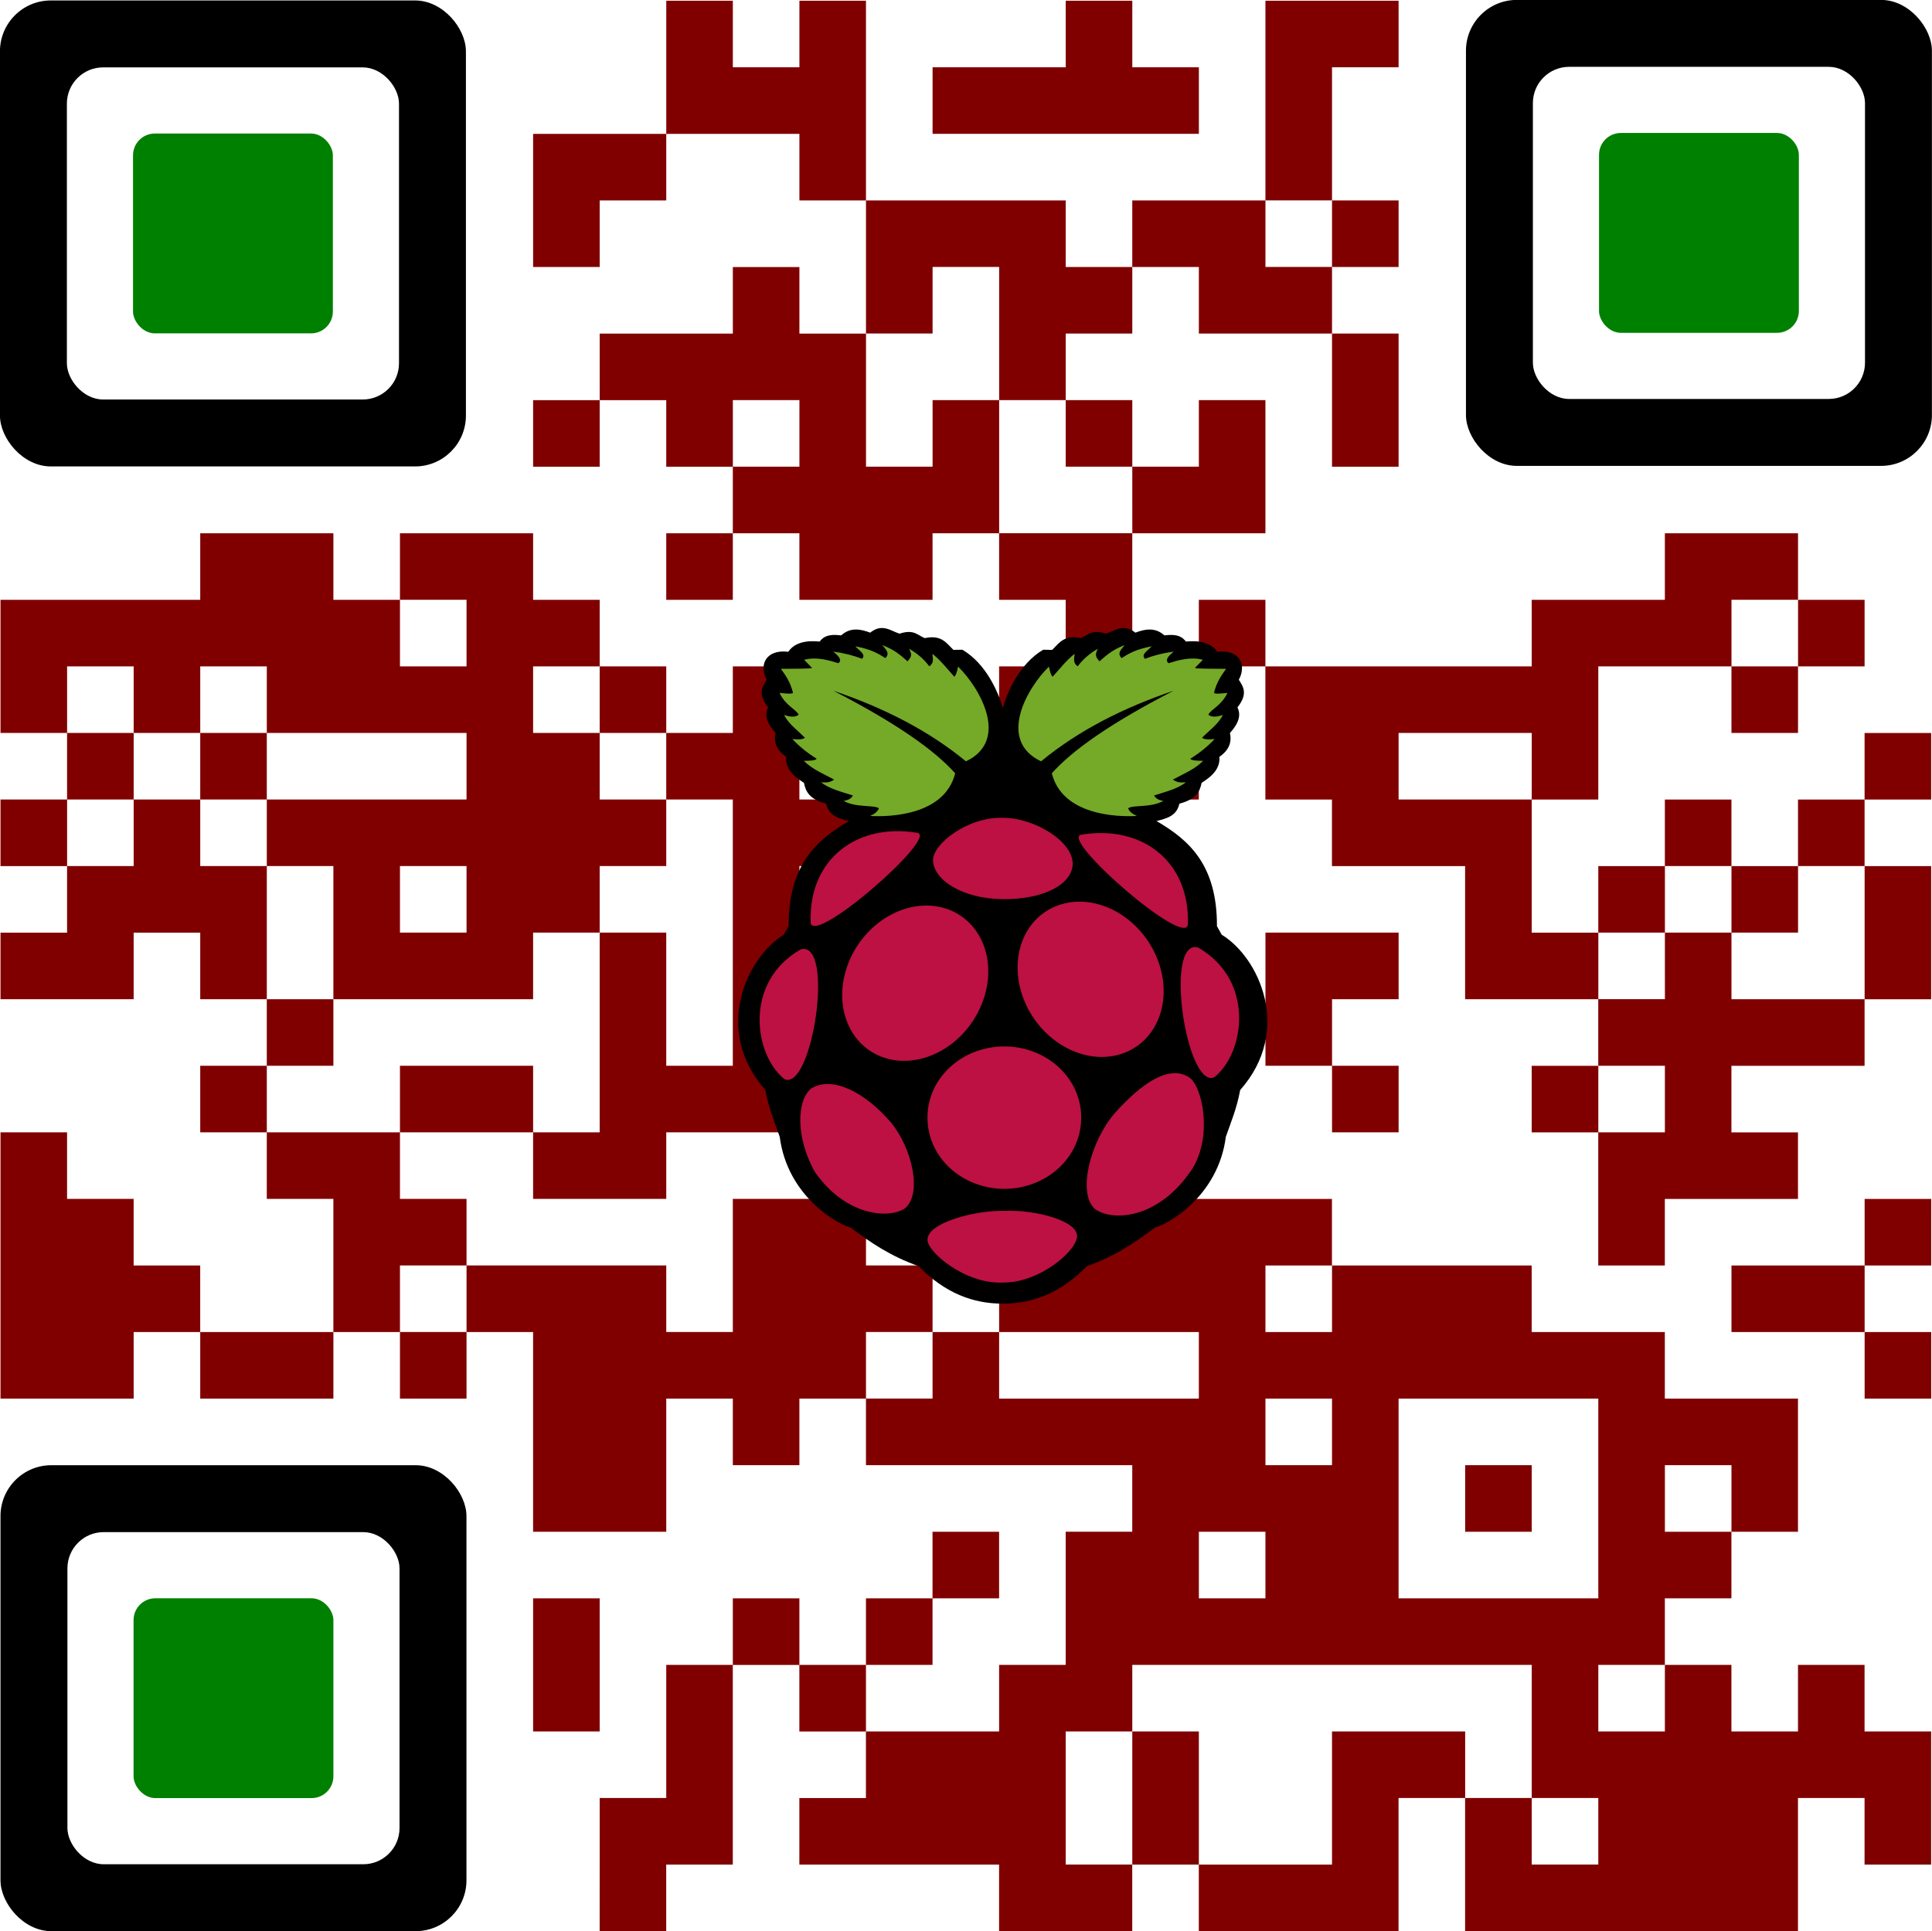 <?xml version="1.0" encoding="UTF-8" standalone="no"?>
<!-- Created with Inkscape (http://www.inkscape.org/) -->

<svg
   xmlns:dc="http://purl.org/dc/elements/1.1/"
   xmlns:cc="http://creativecommons.org/ns#"
   xmlns:rdf="http://www.w3.org/1999/02/22-rdf-syntax-ns#"
   xmlns:svg="http://www.w3.org/2000/svg"
   xmlns="http://www.w3.org/2000/svg"
   xmlns:sodipodi="http://sodipodi.sourceforge.net/DTD/sodipodi-0.dtd"
   xmlns:inkscape="http://www.inkscape.org/namespaces/inkscape"
   width="49.092mm"
   height="49.08mm"
   viewBox="0 0 173.948 173.905"
   id="svg3668"
   version="1.1"
   inkscape:version="0.91 r13725"
   sodipodi:docname="qr.svg"
   inkscape:export-filename="/home/paco/git/doc/es/img/qr.svg.png"
   inkscape:export-xdpi="776.09998"
   inkscape:export-ydpi="776.09998">
  <defs
     id="defs3670">
    <filter
       style="color-interpolation-filters:sRGB;"
       height="1.4"
       width="1.4"
       y="-0.2"
       x="-0.2"
       inkscape:label="Outline"
       id="filter3805">
      <feGaussianBlur
         in="SourceAlpha"
         stdDeviation="8"
         result="blur1"
         id="feGaussianBlur3807" />
      <feComposite
         in="blur1"
         in2="SourceGraphic"
         operator="out"
         result="composite1"
         id="feComposite3809" />
      <feColorMatrix
         values="1 0 0 0 0 0 1 0 0 0 0 0 1 0 0 0 0 0 100 -1 "
         result="colormatrix1"
         id="feColorMatrix3811" />
      <feGaussianBlur
         stdDeviation="0.5"
         result="blur2"
         id="feGaussianBlur3813" />
      <feComposite
         in="blur2"
         in2="blur2"
         operator="over"
         result="composite2"
         id="feComposite3815" />
      <feColorMatrix
         values="1 0 0 0 0 0 1 0 0 0 0 0 1 0 0 0 0 0 50 -5 "
         result="colormatrix2"
         id="feColorMatrix3817" />
      <feGaussianBlur
         stdDeviation="1"
         result="blur3"
         id="feGaussianBlur3819" />
      <feColorMatrix
         values="1 0 0 0 0 0 1 0 0 0 0 0 1 0 0 0 0 0 5 -1 "
         result="colormatrix3"
         id="feColorMatrix3821" />
      <feFlood
         flood-opacity="1"
         flood-color="rgb(255,255,255)"
         result="flood"
         id="feFlood3823" />
      <feComposite
         in="flood"
         in2="colormatrix3"
         k2="1"
         operator="in"
         result="composite3"
         id="feComposite3825" />
      <feComposite
         in="SourceGraphic"
         in2="colormatrix3"
         operator="out"
         result="composite4"
         id="feComposite3827" />
      <feComposite
         in="composite4"
         in2="composite3"
         k2="1"
         k3="1"
         operator="arithmetic"
         result="composite5"
         id="feComposite3829" />
    </filter>
  </defs>
  <sodipodi:namedview
     id="base"
     pagecolor="#ffffff"
     bordercolor="#666666"
     borderopacity="1.0"
     inkscape:pageopacity="0.0"
     inkscape:pageshadow="2"
     inkscape:zoom="1.4"
     inkscape:cx="30.741093"
     inkscape:cy="9.3881102"
     inkscape:document-units="px"
     inkscape:current-layer="g3381"
     showgrid="false"
     fit-margin-top="0"
     fit-margin-left="0"
     fit-margin-right="0"
     fit-margin-bottom="0"
     inkscape:window-width="1600"
     inkscape:window-height="836"
     inkscape:window-x="0"
     inkscape:window-y="27"
     inkscape:window-maximized="1" />
  <g
     inkscape:label="Capa 1"
     inkscape:groupmode="layer"
     id="layer1"
     transform="translate(-115.883,-51.124)">
    <g
       id="g3381">
      <g
         transform="translate(-382.379,-772.857)"
         id="g4436">
        <g
           id="g4602">
          <g
             id="g5353"
             transform="matrix(0.779,0,0,0.779,147.145,219.664)">
            <g
               id="g4586"
               transform="translate(-0.062,-169.312)">
              <rect
                 style="fill:#000000;stroke-width:0.1;stroke-miterlimit:4;stroke-dasharray:none"
                 id="rect4588"
                 width="53.855"
                 height="53.863"
                 x="450.785"
                 y="945.124"
                 ry="5.88" />
              <rect
                 style="fill:#ffffff;stroke-width:0.1;stroke-miterlimit:4;stroke-dasharray:none"
                 id="rect4590"
                 width="38.385"
                 height="38.391"
                 x="458.52"
                 y="952.86"
                 ry="4.191" />
              <rect
                 ry="2.521"
                 y="960.506"
                 x="466.165"
                 height="23.1"
                 width="23.096"
                 id="rect4592"
                 style="fill:#008000;stroke-width:0.1;stroke-miterlimit:4;stroke-dasharray:none" />
            </g>
            <g
               transform="translate(169.375,-169.375)"
               id="g4594">
              <rect
                 ry="5.88"
                 y="945.124"
                 x="450.785"
                 height="53.863"
                 width="53.855"
                 id="rect4596"
                 style="fill:#000000;stroke-width:0.1;stroke-miterlimit:4;stroke-dasharray:none" />
              <rect
                 ry="4.191"
                 y="952.86"
                 x="458.52"
                 height="38.391"
                 width="38.385"
                 id="rect4598"
                 style="fill:#ffffff;stroke-width:0.1;stroke-miterlimit:4;stroke-dasharray:none" />
              <rect
                 style="fill:#008000;stroke-width:0.1;stroke-miterlimit:4;stroke-dasharray:none"
                 id="rect4600"
                 width="23.096"
                 height="23.1"
                 x="466.165"
                 y="960.506"
                 ry="2.521" />
            </g>
            <path
               sodipodi:nodetypes="cccccccccccccccccccccccccccccccccccccccccccccccccccccccccccccccccccccccccccccccccccccccccccccccccccccccccccccccccccccccccccccccccccccccccccccccccccccccccccccccccccccccccccccccccccccccccccccccccccccccccccccccccccccccccccccccccccccccccccccccccccccccccccccccccccccccccccccccccccccccccccccccccccccccccccccccccccccccccccccccccccccccccccccccccccccccccccccccccccccccccccccccccccccccccccccccccccccccccccccccccccccccccccccccccccccccccccccccccccccccccccccccccccccccccccccccccccccccccccccccccccccccccccccccccccccccccccccccccccccccccccccccccccccccccccccccccccccccccccccccccccccccccccccccccccccccccccccccccccccccccccccccccccccccccccccccccccccccccccccccccccccccccccccccccccccccccccccccccccccccccccccccccccccccccccccccccccccccccccccccccccccccccccccccccccccccccccccccccccccccccccccccccccccccccccccccccccccccccccccccccccccccccccccccccccccccccccccccccccccccccccccccccccccccccccccccccccccccccccccccccccccccccccccccccccccccccccccccccccccccccccccccccccccccccccccccccccccccccccccccccccccccccccccccccccccccccccccccccccccccccccccccccccccccccccccccccccccccccccccccccccccccccccccccccccccccccccccccccccccccccccccc"
               inkscape:connector-curvature="0"
               id="path4507"
               d="m 520.038,991.29 0,-7.695 3.847,0 3.847,0 0,-7.695 0,-7.695 3.847,0 3.847,0 0,-3.847 0,-3.847 3.847,0 3.847,0 0,3.847 0,3.847 3.847,0 3.847,0 0,-3.847 0,-3.847 3.847,0 3.847,0 0,-3.847 0,-3.847 3.847,0 3.847,0 0,3.847 0,3.847 -3.847,0 -3.847,0 0,3.847 0,3.847 -3.847,0 -3.847,0 0,3.847 0,3.847 7.695,0 7.695,0 0,-3.847 0,-3.847 3.847,0 3.847,0 0,-7.695 0,-7.695 3.847,0 3.847,0 0,-3.847 0,-3.847 -15.389,0 -15.389,0 0,-3.847 0,-3.847 -3.847,0 -3.847,0 0,3.847 0,3.847 -3.847,0 -3.847,0 0,-3.847 0,-3.847 -3.847,0 -3.847,0 0,7.695 0,7.695 -7.695,0 -7.695,0 0,-11.542 0,-11.542 -3.847,0 -3.847,0 0,3.847 0,3.847 -3.847,0 -3.847,0 0,-3.847 0,-3.847 -3.847,0 -3.847,0 0,3.847 0,3.847 -7.695,0 -7.695,0 0,-3.847 0,-3.847 -3.847,0 -3.847,0 0,3.847 0,3.847 -7.695,0 -7.695,0 0,-15.389 0,-15.389 3.847,0 3.847,0 0,3.847 0,3.847 3.847,0 3.847,0 0,3.847 0,3.847 3.847,0 3.847,0 0,3.847 0,3.847 7.695,0 7.695,0 0,-7.695 0,-7.695 -3.847,0 -3.847,0 0,-3.847 0,-3.847 -3.847,0 -3.847,0 0,-3.847 0,-3.847 3.847,0 3.847,0 0,-3.847 0,-3.847 -3.847,0 -3.847,0 0,-3.847 0,-3.847 -3.847,0 -3.847,0 0,3.847 0,3.847 -7.695,0 -7.695,0 0,-3.847 0,-3.847 3.847,0 3.847,0 0,-3.847 0,-3.847 -3.847,0 -3.847,0 0,-3.847 0,-3.847 3.847,0 3.847,0 0,-3.847 0,-3.847 -3.847,0 -3.847,0 0,-7.695 0,-7.695 11.542,0 11.542,0 0,-3.847 0,-3.847 7.695,0 7.695,0 0,3.847 0,3.847 3.847,0 3.847,0 0,-3.847 0,-3.847 7.695,0 7.695,0 0,3.847 0,3.847 3.847,0 3.847,0 0,3.847 0,3.847 3.847,0 3.847,0 0,3.847 0,3.847 3.847,0 3.847,0 0,-3.847 0,-3.847 3.847,0 3.847,0 0,7.695 0,7.695 3.847,0 3.847,0 0,-3.847 0,-3.847 7.695,0 7.695,0 0,-3.847 0,-3.847 3.847,0 3.847,0 0,-3.847 0,-3.847 -3.847,0 -3.847,0 0,-3.847 0,-3.847 -3.847,0 -3.847,0 0,3.847 0,3.847 -7.695,0 -7.695,0 0,-3.847 0,-3.847 -3.847,0 -3.847,0 0,3.847 0,3.847 -3.847,0 -3.847,0 0,-3.847 0,-3.847 3.847,0 3.847,0 0,-3.847 0,-3.847 -3.847,0 -3.847,0 0,-3.847 0,-3.847 -3.847,0 -3.847,0 0,3.847 0,3.847 -3.847,0 -3.847,0 0,-3.847 0,-3.847 3.847,0 3.847,0 0,-3.847 0,-3.847 7.695,0 7.695,0 0,-3.847 0,-3.847 3.847,0 3.847,0 0,3.847 0,3.847 3.847,0 3.847,0 0,-7.695 0,-7.695 -3.847,0 -3.847,0 0,-3.847 0,-3.847 -7.695,0 -7.695,0 0,3.847 0,3.847 -3.847,0 -3.847,0 0,3.847 0,3.847 -3.847,0 -3.847,0 0,-7.695 0,-7.695 7.695,0 7.695,0 0,-7.695 0,-7.695 3.847,0 3.847,0 0,3.847 0,3.847 3.847,0 3.847,0 0,-3.847 0,-3.847 3.847,0 3.847,0 0,11.542 0,11.542 11.542,0 11.542,0 0,3.847 0,3.847 3.847,0 3.847,0 0,-3.847 0,-3.847 7.695,0 7.695,0 0,-11.542 0,-11.542 7.695,0 7.695,0 0,3.847 0,3.847 -3.847,0 -3.847,0 0,7.695 0,7.695 3.847,0 3.847,0 0,3.847 0,3.847 -3.847,0 -3.847,0 0,3.847 0,3.847 3.847,0 3.847,0 0,7.695 0,7.695 -3.847,0 -3.847,0 0,-7.695 0,-7.695 -7.695,0 -7.695,0 0,-3.847 0,-3.847 -3.847,0 -3.847,0 0,3.847 0,3.847 -3.847,0 -3.847,0 0,3.847 0,3.847 3.847,0 3.847,0 0,3.847 0,3.847 3.847,0 3.847,0 0,-3.847 0,-3.847 3.847,0 3.847,0 0,7.695 0,7.695 -7.695,0 -7.695,0 0,7.695 0,7.695 3.847,0 3.847,0 0,-3.847 0,-3.847 3.847,0 3.847,0 0,3.847 0,3.847 15.389,0 15.389,0 0,-3.847 0,-3.847 7.695,0 7.695,0 0,-3.847 0,-3.847 7.695,0 7.695,0 0,3.847 0,3.847 3.847,0 3.847,0 0,3.847 0,3.847 -3.847,0 -3.847,0 0,3.847 0,3.847 -3.847,0 -3.847,0 0,-3.847 0,-3.847 -7.695,0 -7.695,0 0,7.695 0,7.695 -3.847,0 -3.847,0 0,7.695 0,7.695 3.847,0 3.847,0 0,-3.847 0,-3.847 3.847,0 3.847,0 0,-3.847 0,-3.847 3.847,0 3.847,0 0,3.847 0,3.847 3.847,0 3.847,0 0,-3.847 0,-3.847 3.847,0 3.847,0 0,-3.847 0,-3.847 3.847,0 3.847,0 0,3.847 0,3.847 -3.847,0 -3.847,0 0,3.847 0,3.847 3.847,0 3.847,0 0,7.695 0,7.695 -3.847,0 -3.847,0 0,3.847 0,3.847 -7.695,0 -7.695,0 0,3.847 0,3.847 3.847,0 3.847,0 0,3.847 0,3.847 -7.695,0 -7.695,0 0,3.847 0,3.847 -3.847,0 -3.847,0 0,-7.695 0,-7.695 -3.847,0 -3.847,0 0,-3.847 0,-3.847 3.847,0 3.847,0 0,-3.847 0,-3.847 -7.695,0 -7.695,0 0,-7.695 0,-7.695 -7.695,0 -7.695,0 0,-3.847 0,-3.847 -3.847,0 -3.847,0 0,-7.695 0,-7.695 -3.847,0 -3.847,0 0,7.695 0,7.695 -3.847,0 -3.847,0 0,3.847 0,3.847 -3.847,0 -3.847,0 0,3.847 0,3.847 3.847,0 3.847,0 0,3.847 0,3.847 3.847,0 3.847,0 0,7.695 0,7.695 -7.695,0 -7.695,0 0,3.847 0,3.847 15.389,0 15.389,0 0,3.847 0,3.847 11.542,0 11.542,0 0,3.847 0,3.847 7.695,0 7.695,0 0,3.847 0,3.847 7.695,0 7.695,0 0,7.695 0,7.695 -3.847,0 -3.847,0 0,3.847 0,3.847 -3.847,0 -3.847,0 0,3.847 0,3.847 3.847,0 3.847,0 0,3.847 0,3.847 3.847,0 3.847,0 0,-3.847 0,-3.847 3.847,0 3.847,0 0,3.847 0,3.847 3.847,0 3.847,0 0,7.695 0,7.695 -3.847,0 -3.847,0 0,-3.847 0,-3.847 -3.847,0 -3.847,0 0,7.695 0,7.695 -19.237,0 -19.237,0 0,-7.695 0,-7.695 -3.847,0 -3.847,0 0,7.695 0,7.695 -11.542,0 -11.542,0 0,-3.847 0,-3.847 -3.847,0 -3.847,0 0,3.847 0,3.847 -7.695,0 -7.695,0 0,-3.847 0,-3.847 -11.542,0 -11.542,0 0,-3.847 0,-3.847 3.847,0 3.847,0 0,-3.847 0,-3.847 -3.847,0 -3.847,0 0,-3.847 0,-3.847 -3.847,0 -3.847,0 0,11.542 0,11.542 -3.847,0 -3.847,0 0,3.847 0,3.847 -3.847,0 -3.847,0 z m 61.557,-7.695 0,-7.695 3.847,0 3.847,0 0,7.695 0,7.695 7.695,0 7.695,0 0,-7.695 0,-7.695 7.695,0 7.695,0 0,3.847 0,3.847 3.847,0 3.847,0 0,3.847 0,3.847 3.847,0 3.847,0 0,-3.847 0,-3.847 -3.847,0 -3.847,0 0,-7.695 0,-7.695 -23.084,0 -23.084,0 0,3.847 0,3.847 -3.847,0 -3.847,0 0,7.695 0,7.695 3.847,0 3.847,0 z m 61.557,-11.542 0,-3.847 -3.847,0 -3.847,0 0,3.847 0,3.847 3.847,0 3.847,0 z m -46.168,-15.389 0,-3.847 -3.847,0 -3.847,0 0,3.847 0,3.847 3.847,0 3.847,0 z m 38.473,-7.695 0,-11.542 -11.542,0 -11.542,0 0,11.542 0,11.542 11.542,0 11.542,0 z m -15.389,0 0,-3.847 3.847,0 3.847,0 0,3.847 0,3.847 -3.847,0 -3.847,0 z m 30.779,0 0,-3.847 -3.847,0 -3.847,0 0,3.847 0,3.847 3.847,0 3.847,0 z m -46.168,-7.695 0,-3.847 -3.847,0 -3.847,0 0,3.847 0,3.847 3.847,0 3.847,0 z m -46.168,-7.695 0,-3.847 3.847,0 3.847,0 0,3.847 0,3.847 11.542,0 11.542,0 0,-3.847 0,-3.847 -11.542,0 -11.542,0 0,-3.847 0,-3.847 -3.847,0 -3.847,0 0,-7.695 0,-7.695 3.847,0 3.847,0 0,-3.847 0,-3.847 3.847,0 3.847,0 0,-7.695 0,-7.695 -3.847,0 -3.847,0 0,-3.847 0,-3.847 3.847,0 3.847,0 0,-3.847 0,-3.847 3.847,0 3.847,0 0,-7.695 0,-7.695 -3.847,0 -3.847,0 0,3.847 0,3.847 -3.847,0 -3.847,0 0,3.847 0,3.847 -3.847,0 -3.847,0 0,7.695 0,7.695 -3.847,0 -3.847,0 0,-3.847 0,-3.847 -3.847,0 -3.847,0 0,15.389 0,15.389 -7.695,0 -7.695,0 0,3.847 0,3.847 -7.695,0 -7.695,0 0,-3.847 0,-3.847 3.847,0 3.847,0 0,-11.542 0,-11.542 3.847,0 3.847,0 0,7.695 0,7.695 3.847,0 3.847,0 0,-15.389 0,-15.389 -3.847,0 -3.847,0 0,-3.847 0,-3.847 -3.847,0 -3.847,0 0,-3.847 0,-3.847 -3.847,0 -3.847,0 0,3.847 0,3.847 3.847,0 3.847,0 0,3.847 0,3.847 3.847,0 3.847,0 0,3.847 0,3.847 -3.847,0 -3.847,0 0,3.847 0,3.847 -3.847,0 -3.847,0 0,3.847 0,3.847 -11.542,0 -11.542,0 0,-7.695 0,-7.695 -3.847,0 -3.847,0 0,-3.847 0,-3.847 11.542,0 11.542,0 0,-3.847 0,-3.847 -11.542,0 -11.542,0 0,-3.847 0,-3.847 -3.847,0 -3.847,0 0,3.847 0,3.847 -3.847,0 -3.847,0 0,-3.847 0,-3.847 -3.847,0 -3.847,0 0,3.847 0,3.847 3.847,0 3.847,0 0,3.847 0,3.847 -3.847,0 -3.847,0 0,3.847 0,3.847 3.847,0 3.847,0 0,-3.847 0,-3.847 3.847,0 3.847,0 0,3.847 0,3.847 3.847,0 3.847,0 0,7.695 0,7.695 3.847,0 3.847,0 0,3.847 0,3.847 -3.847,0 -3.847,0 0,3.847 0,3.847 7.695,0 7.695,0 0,3.847 0,3.847 3.847,0 3.847,0 0,3.847 0,3.847 -3.847,0 -3.847,0 0,3.847 0,3.847 3.847,0 3.847,0 0,-3.847 0,-3.847 11.542,0 11.542,0 0,3.847 0,3.847 3.847,0 3.847,0 0,-7.695 0,-7.695 7.695,0 7.695,0 0,3.847 0,3.847 3.847,0 3.847,0 0,3.847 0,3.847 -3.847,0 -3.847,0 0,3.847 0,3.847 3.847,0 3.847,0 z m -61.557,-30.779 0,-3.847 7.695,0 7.695,0 0,3.847 0,3.847 -7.695,0 -7.695,0 z m 53.863,0 0,-3.847 3.847,0 3.847,0 0,3.847 0,3.847 -3.847,0 -3.847,0 z m -76.947,-38.473 0,-3.847 3.847,0 3.847,0 0,3.847 0,3.847 -3.847,0 -3.847,0 z m 130.81,61.557 0,-3.847 -3.847,0 -3.847,0 0,3.847 0,3.847 3.847,0 3.847,0 z m 38.473,-23.084 0,-3.847 -3.847,0 -3.847,0 0,3.847 0,3.847 3.847,0 3.847,0 z m 0,-15.389 0,-3.847 3.847,0 3.847,0 0,3.847 0,3.847 7.695,0 7.695,0 0,-7.695 0,-7.695 -3.847,0 -3.847,0 0,3.847 0,3.847 -3.847,0 -3.847,0 0,-3.847 0,-3.847 -3.847,0 -3.847,0 0,3.847 0,3.847 -3.847,0 -3.847,0 0,3.847 0,3.847 3.847,0 3.847,0 z m -138.504,-7.695 0,-3.847 -3.847,0 -3.847,0 0,3.847 0,3.847 3.847,0 3.847,0 z m 123.115,-15.389 0,-3.847 -7.695,0 -7.695,0 0,3.847 0,3.847 7.695,0 7.695,0 z m -123.115,-15.389 0,-3.847 -3.847,0 -3.847,0 0,3.847 0,3.847 3.847,0 3.847,0 z m 153.894,0 0,-3.847 -3.847,0 -3.847,0 0,3.847 0,3.847 3.847,0 3.847,0 z m -76.947,-15.389 0,-3.847 -3.847,0 -3.847,0 0,-3.847 0,-3.847 -3.847,0 -3.847,0 0,-7.695 0,-7.695 -3.847,0 -3.847,0 0,3.847 0,3.847 -3.847,0 -3.847,0 0,7.695 0,7.695 3.847,0 3.847,0 0,-3.847 0,-3.847 3.847,0 3.847,0 0,7.695 0,7.695 7.695,0 7.695,0 z m -38.473,-7.695 0,-3.847 -3.847,0 -3.847,0 0,3.847 0,3.847 3.847,0 3.847,0 z m 61.557,-23.084 0,-3.847 -3.847,0 -3.847,0 0,3.847 0,3.847 3.847,0 3.847,0 z m -92.336,165.436 0,-7.695 3.847,0 3.847,0 0,7.695 0,7.695 -3.847,0 -3.847,0 z m 153.894,-34.626 0,-3.847 -7.695,0 -7.695,0 0,-3.847 0,-3.847 7.695,0 7.695,0 0,-3.847 0,-3.847 3.847,0 3.847,0 0,3.847 0,3.847 -3.847,0 -3.847,0 0,3.847 0,3.847 3.847,0 3.847,0 0,3.847 0,3.847 -3.847,0 -3.847,0 z m -61.557,-30.779 0,-3.847 -3.847,0 -3.847,0 0,-7.695 0,-7.695 7.695,0 7.695,0 0,3.847 0,3.847 -3.847,0 -3.847,0 0,3.847 0,3.847 3.847,0 3.847,0 0,3.847 0,3.847 -3.847,0 -3.847,0 z m -46.168,-115.42 0,-3.847 7.695,0 7.695,0 0,-3.847 0,-3.847 3.847,0 3.847,0 0,3.847 0,3.847 3.847,0 3.847,0 0,3.847 0,3.847 -15.389,0 -15.389,0 z"
               style="fill:#800000" />
            <g
               id="g4548">
              <rect
                 ry="5.88"
                 y="945.124"
                 x="450.785"
                 height="53.863"
                 width="53.855"
                 id="rect4523"
                 style="fill:#000000;stroke-width:0.1;stroke-miterlimit:4;stroke-dasharray:none" />
              <rect
                 ry="4.191"
                 y="952.86"
                 x="458.52"
                 height="38.391"
                 width="38.385"
                 id="rect4546"
                 style="fill:#ffffff;stroke-width:0.1;stroke-miterlimit:4;stroke-dasharray:none" />
              <rect
                 style="fill:#008000;stroke-width:0.1;stroke-miterlimit:4;stroke-dasharray:none"
                 id="rect4544"
                 width="23.096"
                 height="23.1"
                 x="466.165"
                 y="960.506"
                 ry="2.521" />
            </g>
          </g>
          <flowRoot
             xml:space="preserve"
             id="flowRoot5075"
             style="font-style:normal;font-weight:normal;font-size:40px;line-height:125%;font-family:sans-serif;letter-spacing:0px;word-spacing:0px;fill:#000000;fill-opacity:1;stroke:none;stroke-width:1px;stroke-linecap:butt;stroke-linejoin:miter;stroke-opacity:1"><flowRegion
               id="flowRegion5077"><rect
                 id="rect5079"
                 width="114.551"
                 height="98.995"
                 x="30.406"
                 y="690.324" /></flowRegion><flowPara
               id="flowPara5081" /></flowRoot>        </g>
      </g>
      <g
         style="filter:url(#filter3805)"
         transform="matrix(0.085,0,0,0.085,113.546,141.974)"
         id="g3683">
        <path
           inkscape:connector-curvature="0"
           style="fill:#000000"
           d="m 961.155,-403.544 c -3.619,0.112 -7.517,1.449 -11.938,4.938 -10.83,-4.176 -21.33,-5.627 -30.72,2.875 -14.5,-1.881 -19.212,2 -22.782,6.531 -3.183,-0.066 -23.819,-3.272 -33.282,10.844 -23.781,-2.814 -31.297,13.988 -22.781,29.656 -4.857,7.519 -9.889,14.947 1.469,29.281 -4.018,7.984 -1.527,16.644 7.938,27.125 -2.498,11.223 2.412,19.141 11.219,25.312 -1.647,15.358 14.084,24.287 18.781,27.469 1.804,8.949 5.563,17.393 23.531,22.062 2.963,13.336 13.762,15.639 24.219,18.438 -34.562,20.09 -64.201,46.523 -64,111.38 l -5.062,9.031 c -39.63,24.1 -75.285,101.56 -19.53,164.52 3.642,19.708 9.75,33.864 15.188,49.531 8.134,63.131 61.218,92.692 75.219,96.188 20.517,15.628 42.368,30.457 71.938,40.844 27.875,28.749 58.074,39.706 88.438,39.688 0.445,-2.8e-4 0.898,0.005 1.344,0 30.364,0.019 60.562,-10.938 88.438,-39.688 29.569,-10.387 51.421,-25.216 71.938,-40.844 14.001,-3.496 67.085,-33.057 75.219,-96.188 5.438,-15.667 11.546,-29.823 15.188,-49.531 55.754,-62.965 20.1,-140.43 -19.531,-164.53 l -5.07,-9.03 c 0.201,-64.852 -29.438,-91.285 -64,-111.38 10.457,-2.798 21.256,-5.101 24.219,-18.438 17.968,-4.67 21.728,-13.114 23.531,-22.062 4.698,-3.181 20.428,-12.111 18.781,-27.469 8.807,-6.172 13.717,-14.09 11.219,-25.312 9.465,-10.481 11.956,-19.141 7.938,-27.125 11.36,-14.328 6.32,-21.756 1.47,-29.275 8.51,-15.668 1,-32.47 -22.79,-29.656 -9.46,-14.116 -30.09,-10.91 -33.28,-10.844 -3.57,-4.531 -8.28,-8.412 -22.78,-6.531 -9.39,-8.502 -19.89,-7.051 -30.72,-2.875 -12.86,-10.148 -21.37,-2.013 -31.09,1.062 -15.57,-5.088 -19.13,1.881 -26.78,4.719 -16.98,-3.588 -22.14,4.224 -30.28,12.469 l -9.469,-0.188 c -25.611,15.093 -38.334,45.826 -42.844,61.625 -4.512,-15.802 -17.206,-46.535 -42.812,-61.625 l -9.469,0.188 c -8.15,-8.245 -13.31,-16.057 -30.29,-12.469 -7.65,-2.838 -11.2,-9.806 -26.78,-4.719 -6.38,-2.018 -12.247,-6.214 -19.156,-6 z"
           id="path3563" />
        <path
           inkscape:connector-curvature="0"
           style="fill:#75a928"
           d="m 910.165,-337.144 c 67.948,35.031 107.45,63.369 129.09,87.504 -11.082,44.418 -68.896,46.445 -90.036,45.199 4.328,-2.015 7.94,-4.428 9.22,-8.136 -5.304,-3.77 -24.113,-0.397 -37.244,-7.774 5.044,-1.045 7.404,-2.063 9.763,-5.785 -12.406,-3.957 -25.769,-7.366 -33.628,-13.921 4.241,0.052 8.201,0.949 13.74,-2.893 -11.112,-5.988 -22.969,-10.734 -32.181,-19.887 5.745,-0.141 11.939,-0.057 13.74,-2.17 -10.17,-6.301 -18.751,-13.308 -25.854,-20.972 8.04,0.971 11.435,0.135 13.379,-1.266 -7.688,-7.874 -17.418,-14.523 -22.057,-24.226 5.97,2.058 11.431,2.845 15.368,-0.181 -2.612,-5.894 -13.805,-9.37 -20.249,-23.142 6.284,0.609 12.95,1.371 14.283,0 -2.917,-11.884 -7.922,-18.565 -12.831,-25.487 13.45,-0.2 33.828,0.052 32.905,-1.085 l -8.316,-8.497 c 13.138,-3.537 26.581,0.568 36.34,3.616 4.382,-3.458 -0.078,-7.83 -5.424,-12.294 11.165,1.491 21.254,4.057 30.373,7.593 4.872,-4.399 -3.164,-8.799 -7.051,-13.198 17.249,3.273 24.557,7.871 31.82,12.475 5.269,-5.051 0.302,-9.343 -3.254,-13.74 13.006,4.817 19.705,11.036 26.758,17.175 2.391,-3.227 6.075,-5.592 1.627,-13.379 9.234,5.323 16.189,11.595 21.334,18.622 5.713,-3.638 3.404,-8.613 3.435,-13.198 9.597,7.806 15.687,16.114 23.142,24.226 1.502,-1.093 2.817,-4.802 3.978,-10.667 22.895,22.212 55.246,78.158 8.316,100.34 -39.94,-32.94 -87.64,-56.883 -140.5,-74.844 z"
           id="path3565" />
        <path
           inkscape:connector-curvature="0"
           style="fill:#75a928"
           d="m 1270.695,-337.144 c -67.94,35.034 -107.44,63.364 -129.08,87.504 11.082,44.418 68.896,46.445 90.036,45.199 -4.328,-2.015 -7.94,-4.428 -9.22,-8.136 5.304,-3.77 24.113,-0.397 37.244,-7.774 -5.044,-1.045 -7.404,-2.063 -9.763,-5.785 12.406,-3.957 25.769,-7.366 33.628,-13.921 -4.241,0.052 -8.201,0.949 -13.74,-2.893 11.112,-5.988 22.969,-10.734 32.181,-19.887 -5.745,-0.141 -11.939,-0.057 -13.74,-2.17 10.17,-6.301 18.751,-13.308 25.854,-20.972 -8.04,0.971 -11.435,0.135 -13.379,-1.266 7.688,-7.874 17.418,-14.523 22.057,-24.226 -5.97,2.058 -11.431,2.845 -15.368,-0.181 2.612,-5.894 13.805,-9.37 20.249,-23.142 -6.284,0.609 -12.95,1.371 -14.283,0 2.922,-11.889 7.928,-18.57 12.836,-25.492 -13.45,-0.2 -33.828,0.052 -32.905,-1.085 l 8.316,-8.497 c -13.138,-3.537 -26.581,0.568 -36.34,3.616 -4.382,-3.458 0.078,-7.83 5.424,-12.294 -11.165,1.491 -21.254,4.057 -30.373,7.593 -4.872,-4.399 3.164,-8.799 7.051,-13.198 -17.249,3.273 -24.557,7.871 -31.82,12.475 -5.269,-5.051 -0.302,-9.343 3.254,-13.74 -13.006,4.817 -19.705,11.036 -26.758,17.175 -2.391,-3.227 -6.075,-5.592 -1.627,-13.379 -9.234,5.323 -16.189,11.595 -21.334,18.622 -5.713,-3.638 -3.404,-8.613 -3.435,-13.198 -9.597,7.806 -15.687,16.114 -23.142,24.226 -1.502,-1.093 -2.817,-4.802 -3.978,-10.667 -22.895,22.212 -55.246,78.158 -8.316,100.34 39.919,-32.947 87.616,-56.888 140.48,-74.849 z"
           id="path3567" />
        <path
           inkscape:connector-curvature="0"
           style="fill:#bc1142"
           d="m 1172.716,115.161 a 81.39,75.051 0 1 1 -162.778,0 81.39,75.051 0 1 1 162.778,0 z"
           id="path3569" />
        <path
           inkscape:connector-curvature="0"
           style="fill:#bc1142"
           d="m 1044.233,-99.234 a 72.999,86.13 34.034 1 1 -94.968,143.712 72.999,86.13 34.034 0 1 94.968,-143.712 z"
           id="path3571" />
        <path
           inkscape:connector-curvature="0"
           style="fill:#bc1142"
           d="M 1135.257,-103.234 A 86.13,72.999 55.966 1 0 1230.225,40.479 86.13,72.999 55.966 0 0 1135.257,-103.234 Z"
           id="path3573" />
        <path
           inkscape:connector-curvature="0"
           style="fill:#bc1142"
           d="m 875.685,-63.11 c 36.41,-9.76 12.292,150.63 -17.333,137.47 -32.587,-26.21 -43.083,-102.97 17.333,-137.47 z"
           id="path3575" />
        <path
           inkscape:connector-curvature="0"
           style="fill:#bc1142"
           d="m 1296.455,-65.11 c -36.414,-9.757 -12.292,150.64 17.333,137.48 32.587,-26.213 43.083,-102.98 -17.333,-137.48 z"
           id="path3577" />
        <path
           inkscape:connector-curvature="0"
           style="fill:#bc1142"
           d="m 1172.745,-184.55 c 62.835,-10.61 115.12,26.722 113.01,94.858 -2.067,26.121 -136.16,-90.969 -113.01,-94.858 z"
           id="path3579" />
        <path
           inkscape:connector-curvature="0"
           style="fill:#bc1142"
           d="m 999.135,-186.55 c -62.84,-10.61 -115.12,26.73 -113.01,94.86 2.067,26.12 136.16,-90.97 113.01,-94.86 z"
           id="path3581" />
        <path
           inkscape:connector-curvature="0"
           style="fill:#bc1142"
           d="m 1089.395,-202.44 c -37.503,-0.975 -73.495,27.834 -73.582,44.544 -0.105,20.304 29.651,41.093 73.837,41.62 45.123,0.323 73.916,-16.64 74.061,-37.594 0.165,-23.74 -41.039,-48.937 -74.317,-48.571 z"
           id="path3583" />
        <path
           inkscape:connector-curvature="0"
           style="fill:#bc1142"
           d="m 1091.685,213.92 c 32.697,-1.427 76.571,10.532 76.657,26.396 0.543,15.405 -39.79,50.211 -78.826,49.538 -40.427,1.744 -80.069,-33.116 -79.55,-45.199 -0.605,-17.716 49.226,-31.548 81.719,-30.735 z"
           id="path3585" />
        <path
           inkscape:connector-curvature="0"
           style="fill:#bc1142"
           d="m 970.915,119.9 c 23.279,28.046 33.891,77.319 14.464,91.844 -18.379,11.088 -63.012,6.522 -94.736,-39.052 -21.395,-38.242 -18.638,-77.157 -3.616,-88.589 22.464,-13.684 57.173,4.799 83.889,35.797 z"
           id="path3587" />
        <path
           inkscape:connector-curvature="0"
           style="fill:#bc1142"
           d="m 1207.795,111.01 c -25.187,29.502 -39.212,83.31 -20.838,100.64 17.568,13.464 64.729,11.582 99.566,-36.756 25.296,-32.465 16.82,-86.682 2.371,-101.08 -21.464,-16.602 -52.277,4.645 -81.099,37.188 z"
           id="path3589" />
      </g>
    </g>
  </g>
</svg>
